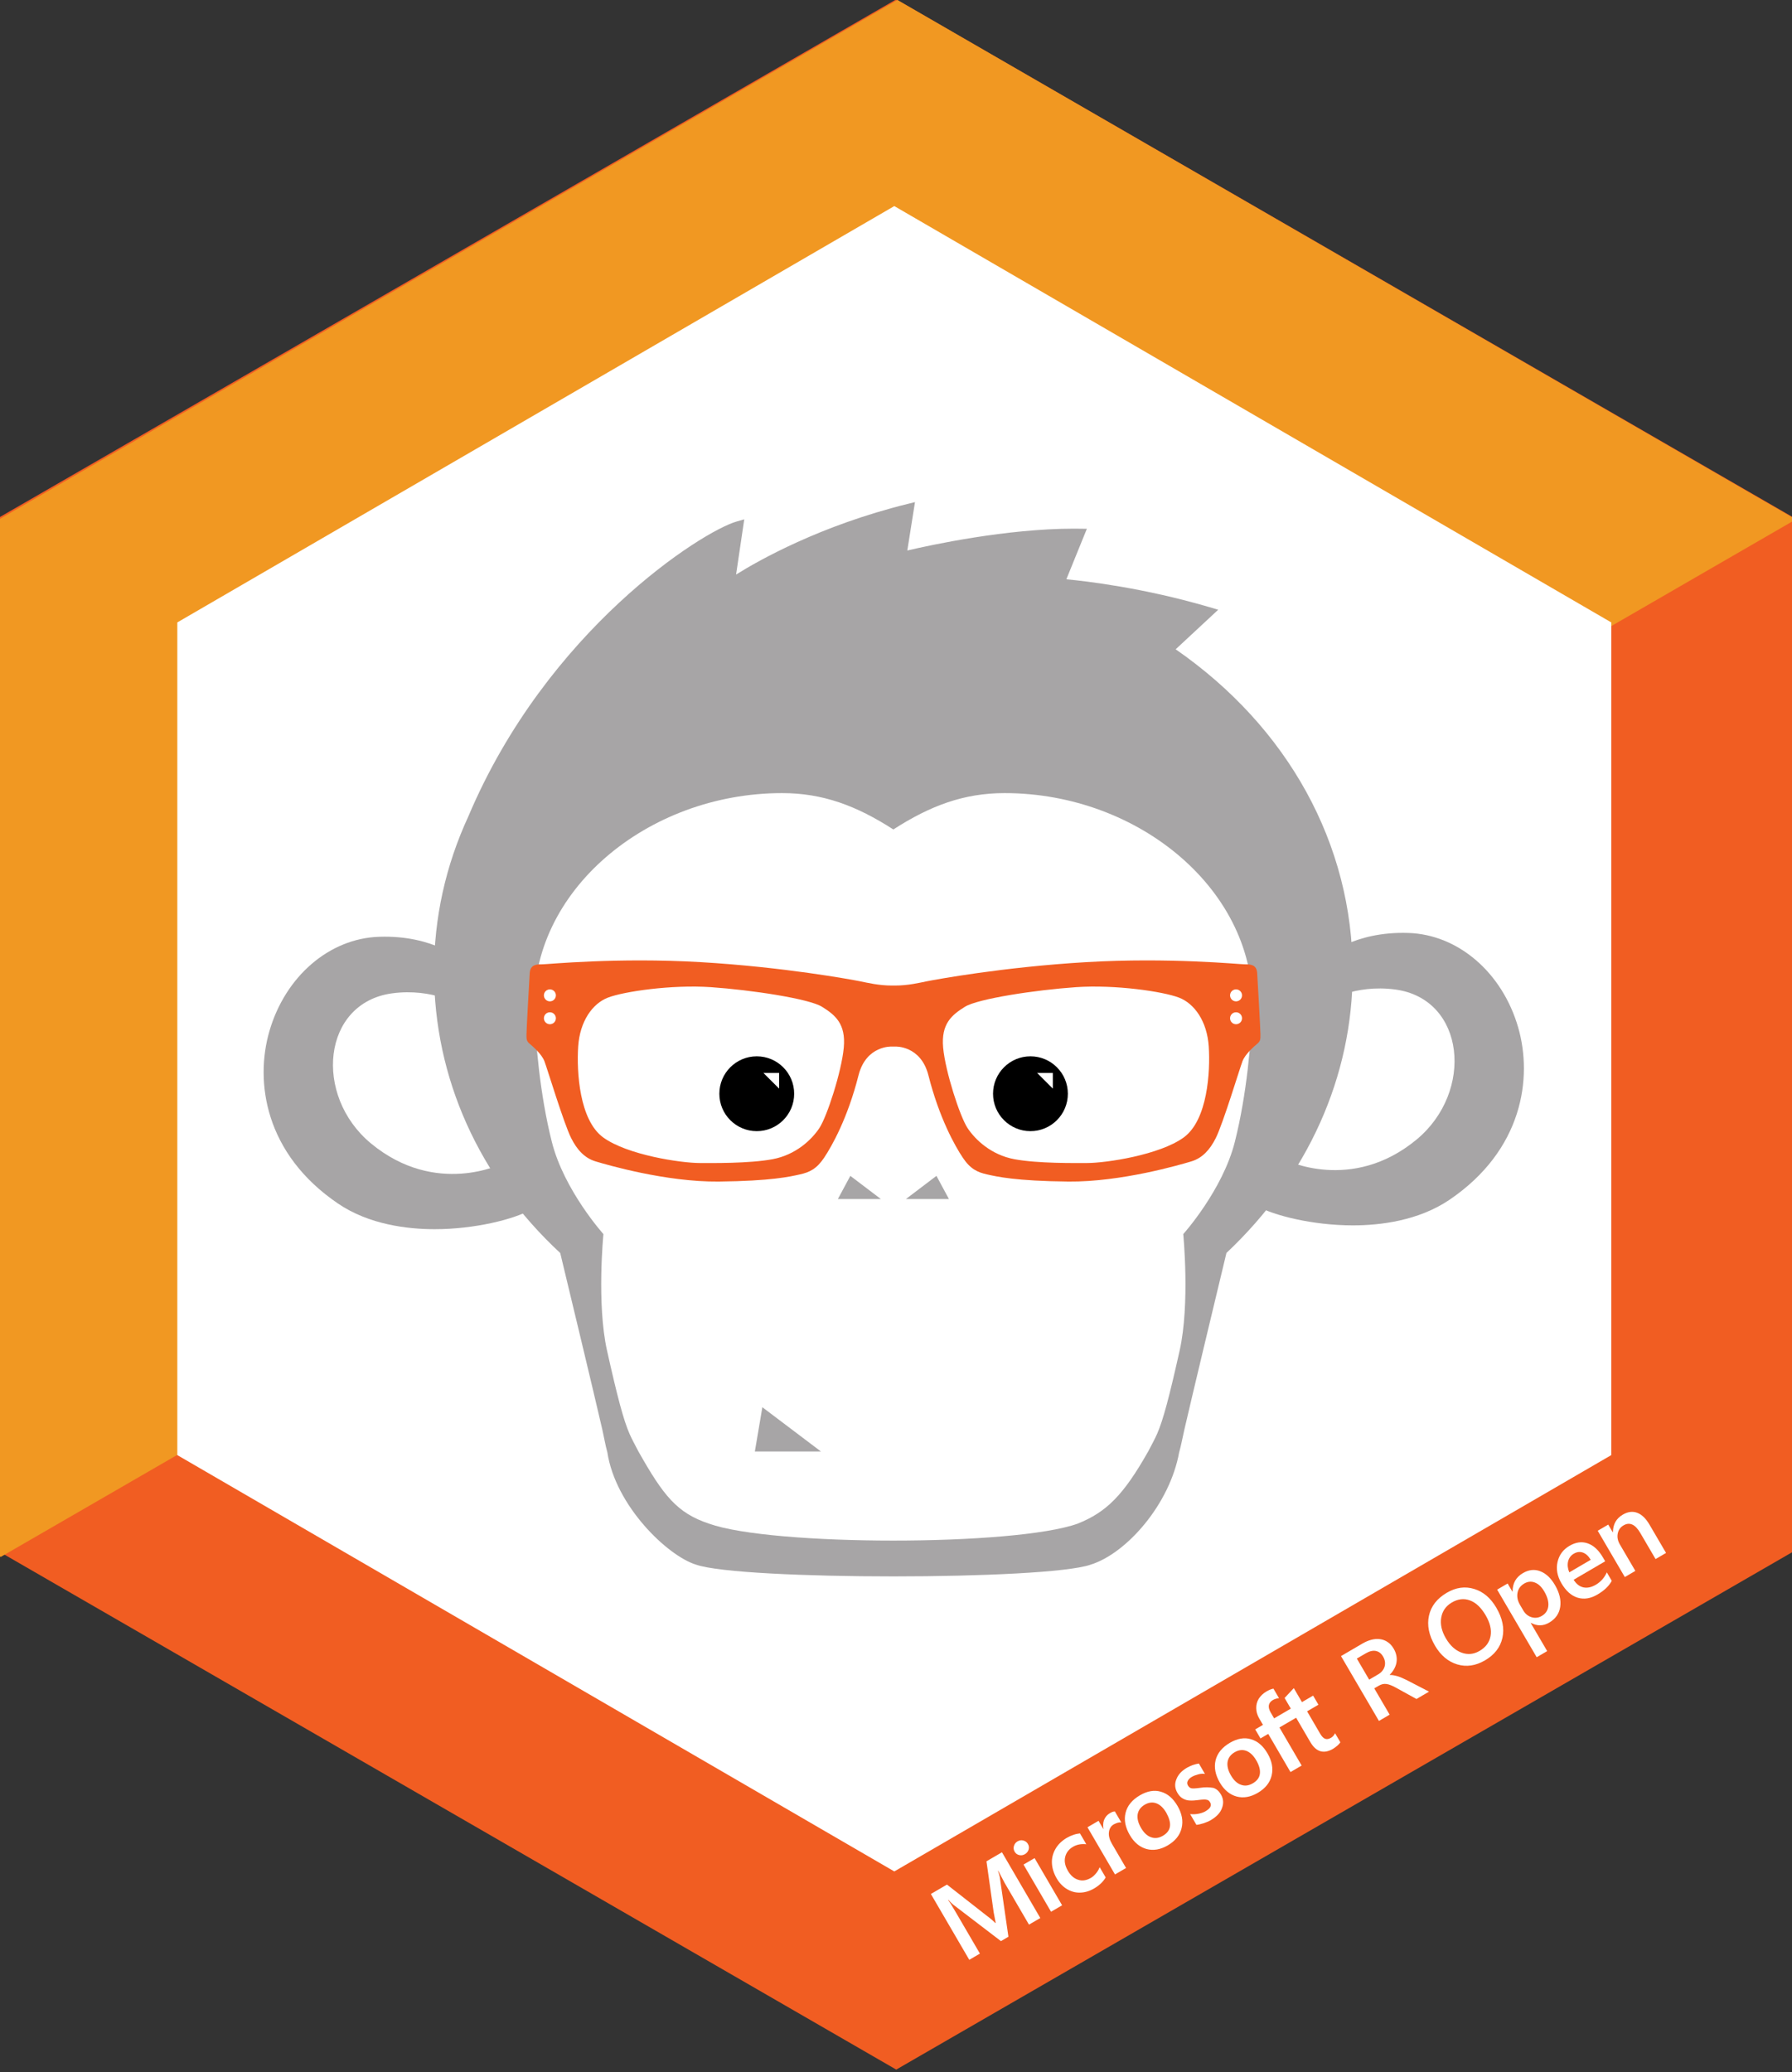 <?xml version="1.0" encoding="UTF-8" standalone="no"?>
<!-- Created with Inkscape (http://www.inkscape.org/) -->

<svg
   xmlns:dc="http://purl.org/dc/elements/1.1/"
   xmlns:cc="http://creativecommons.org/ns#"
   xmlns:rdf="http://www.w3.org/1999/02/22-rdf-syntax-ns#"
   xmlns:svg="http://www.w3.org/2000/svg"
   xmlns="http://www.w3.org/2000/svg"
   xmlns:sodipodi="http://sodipodi.sourceforge.net/DTD/sodipodi-0.dtd"
   xmlns:inkscape="http://www.inkscape.org/namespaces/inkscape"
   width="1.73in"
   height="2in"
   viewBox="0 0 43.942 50.8"
   version="1.1"
   id="svg8"
   inkscape:version="0.92.3 (2405546, 2018-03-11)"
   sodipodi:docname="Microsoft R Open.svg">
  <rect x="0" y="0" width="43.942" height="50.8" fill="#333333" stroke="none"/>
  <defs
     id="defs2">
    <clipPath
       id="clipPath831"
       clipPathUnits="userSpaceOnUse">
      <path
         inkscape:connector-curvature="0"
         id="path829"
         d="M 0,554.973 H 394.48 V 0 H 0 Z" />
    </clipPath>
    <linearGradient
       id="linearGradient865"
       spreadMethod="pad"
       gradientTransform="matrix(-28.204,-0.977,-0.977,28.204,313.12,320.117)"
       gradientUnits="userSpaceOnUse"
       y2="0"
       x2="1"
       y1="0"
       x1="0">
      <stop
         id="stop857"
         offset="0"
         style="stop-opacity:1;stop-color:#dd7e24" />
      <stop
         id="stop859"
         offset="0.147"
         style="stop-opacity:1;stop-color:#f5c22f" />
      <stop
         id="stop861"
         offset="0.552"
         style="stop-opacity:1;stop-color:#f5c22f" />
      <stop
         id="stop863"
         offset="1"
         style="stop-opacity:1;stop-color:#f5c22f" />
    </linearGradient>
    <clipPath
       id="clipPath879"
       clipPathUnits="userSpaceOnUse">
      <path
         inkscape:connector-curvature="0"
         id="path877"
         d="m 254.235,320.377 0.437,-140.294 16.729,-9.183 38.162,9.001 -0.032,138.046 -17.96,11.815 z" />
    </clipPath>
    <clipPath
       id="clipPath887"
       clipPathUnits="userSpaceOnUse">
      <path
         inkscape:connector-curvature="0"
         id="path885"
         d="m 271.094,328.59 h 38.469 V 179.901 h -38.469 z" />
    </clipPath>
    <linearGradient
       id="linearGradient917"
       spreadMethod="pad"
       gradientTransform="matrix(141.154,230.966,230.966,-141.154,119.13,83.154)"
       gradientUnits="userSpaceOnUse"
       y2="0"
       x2="1"
       y1="0"
       x1="0">
      <stop
         id="stop909"
         offset="0"
         style="stop-opacity:1;stop-color:#c7571e" />
      <stop
         id="stop911"
         offset="0.375"
         style="stop-opacity:1;stop-color:#dd7e24" />
      <stop
         id="stop913"
         offset="0.773"
         style="stop-opacity:1;stop-color:#dd7e24" />
      <stop
         id="stop915"
         offset="1"
         style="stop-opacity:1;stop-color:#dd7e24" />
    </linearGradient>
    <clipPath
       id="clipPath927"
       clipPathUnits="userSpaceOnUse">
      <path
         inkscape:connector-curvature="0"
         id="path925"
         d="M 95.512,325.402 97.127,101.079 149.899,61.698 301.648,100.5 301.522,324.209 248.061,361.72 Z" />
    </clipPath>
    <clipPath
       id="clipPath935"
       clipPathUnits="userSpaceOnUse">
      <path
         inkscape:connector-curvature="0"
         id="path933"
         d="M 85.287,326.495 H 155.421 V 84.408 H 85.287 Z" />
    </clipPath>
    <linearGradient
       id="linearGradient947"
       spreadMethod="pad"
       gradientTransform="matrix(65.057,-4.124,-6.797,-107.177,85.39,206.775)"
       gradientUnits="userSpaceOnUse"
       y2="0"
       x2="1"
       y1="0"
       x1="0">
      <stop
         id="stop941"
         offset="0"
         style="stop-opacity:1;stop-color:#393939" />
      <stop
         id="stop943"
         offset="0.58"
         style="stop-opacity:1;stop-color:#393939" />
      <stop
         id="stop945"
         offset="1"
         style="stop-opacity:1;stop-color:#eb6625" />
    </linearGradient>
    <linearGradient
       id="linearGradient983"
       spreadMethod="pad"
       gradientTransform="matrix(194.504,0,0,-194.504,103.952,322.179)"
       gradientUnits="userSpaceOnUse"
       y2="0"
       x2="1"
       y1="0"
       x1="0">
      <stop
         id="stop975"
         offset="0"
         style="stop-opacity:1;stop-color:#dd7e24" />
      <stop
         id="stop977"
         offset="0.147"
         style="stop-opacity:1;stop-color:#f5c22f" />
      <stop
         id="stop979"
         offset="0.552"
         style="stop-opacity:1;stop-color:#f5c22f" />
      <stop
         id="stop981"
         offset="1"
         style="stop-opacity:1;stop-color:#f5c22f" />
    </linearGradient>
    <clipPath
       id="clipPath993"
       clipPathUnits="userSpaceOnUse">
      <path
         inkscape:connector-curvature="0"
         id="path991"
         d="m 95.512,325.402 0.006,-0.816 60.408,-45.663 145.601,37.485 -0.004,6.203 -38.965,28.937 -14.497,10.172 z" />
    </clipPath>
    <clipPath
       id="clipPath1001"
       clipPathUnits="userSpaceOnUse">
      <path
         inkscape:connector-curvature="0"
         id="path999"
         d="M 102.443,364.53 H 251.824 V 299.765 H 102.443 Z" />
    </clipPath>
    <clipPath
       id="clipPath1017"
       clipPathUnits="userSpaceOnUse">
      <path
         inkscape:connector-curvature="0"
         id="path1015"
         d="M 95.633,368.188 H 262.161 V 295.344 H 95.633 Z" />
    </clipPath>
    <clipPath
       id="clipPath1041"
       clipPathUnits="userSpaceOnUse">
      <path
         inkscape:connector-curvature="0"
         id="path1039"
         d="M 95.512,325.402 97.127,101.079 149.899,61.698 301.648,100.5 301.522,324.209 248.061,361.72 Z" />
    </clipPath>
    <clipPath
       id="clipPath1049"
       clipPathUnits="userSpaceOnUse">
      <path
         inkscape:connector-curvature="0"
         id="path1047"
         d="m 213.889,193.089 h 48.882 v -38.682 h -48.882 z" />
    </clipPath>
    <linearGradient
       id="linearGradient1065"
       spreadMethod="pad"
       gradientTransform="matrix(-22.681,-26.863,-26.863,22.681,260.975,194.37)"
       gradientUnits="userSpaceOnUse"
       y2="0"
       x2="1"
       y1="0"
       x1="0">
      <stop
         id="stop1055"
         offset="0"
         style="stop-opacity:1;stop-color:#eb6625" />
      <stop
         id="stop1057"
         offset="0.083"
         style="stop-opacity:1;stop-color:#393939" />
      <stop
         id="stop1059"
         offset="0.415"
         style="stop-opacity:1;stop-color:#393939" />
      <stop
         id="stop1061"
         offset="0.545"
         style="stop-opacity:1;stop-color:#393939" />
      <stop
         id="stop1063"
         offset="1"
         style="stop-opacity:1;stop-color:#eb6625" />
    </linearGradient>
    <clipPath
       id="clipPath1091"
       clipPathUnits="userSpaceOnUse">
      <path
         inkscape:connector-curvature="0"
         id="path1089"
         d="M 95.512,325.402 97.127,101.079 149.899,61.698 301.648,100.5 301.522,324.209 248.061,361.72 Z" />
    </clipPath>
    <clipPath
       id="clipPath1099"
       clipPathUnits="userSpaceOnUse">
      <path
         inkscape:connector-curvature="0"
         id="path1097"
         d="M 125.684,193.252 H 239.318 V 140.746 H 125.684 Z" />
    </clipPath>
    <linearGradient
       id="linearGradient1119"
       spreadMethod="pad"
       gradientTransform="matrix(13.479,-65.5,-65.5,-13.479,174.052,208.059)"
       gradientUnits="userSpaceOnUse"
       y2="0"
       x2="1"
       y1="0"
       x1="0">
      <stop
         id="stop1105"
         offset="0"
         style="stop-opacity:1;stop-color:#eb6625" />
      <stop
         id="stop1107"
         offset="0.125"
         style="stop-opacity:1;stop-color:#eb6625" />
      <stop
         id="stop1109"
         offset="0.185"
         style="stop-opacity:1;stop-color:#393939" />
      <stop
         id="stop1111"
         offset="0.427"
         style="stop-opacity:1;stop-color:#393939" />
      <stop
         id="stop1113"
         offset="0.54"
         style="stop-opacity:1;stop-color:#393939" />
      <stop
         id="stop1115"
         offset="0.934"
         style="stop-opacity:1;stop-color:#eb6625" />
      <stop
         id="stop1117"
         offset="1"
         style="stop-opacity:1;stop-color:#eb6625" />
    </linearGradient>
    <linearGradient
       id="linearGradient1153"
       spreadMethod="pad"
       gradientTransform="matrix(-1.53e-5,212.71,212.71,1.53e-5,225.684,85.709)"
       gradientUnits="userSpaceOnUse"
       y2="0"
       x2="1"
       y1="0"
       x1="0">
      <stop
         id="stop1147"
         offset="0"
         style="stop-opacity:1;stop-color:#f2b02c" />
      <stop
         id="stop1149"
         offset="0.574"
         style="stop-opacity:1;stop-color:#f2b02c" />
      <stop
         id="stop1151"
         offset="1"
         style="stop-opacity:1;stop-color:#f5c22f" />
    </linearGradient>
    <clipPath
       id="clipPath1163"
       clipPathUnits="userSpaceOnUse">
      <path
         inkscape:connector-curvature="0"
         id="path1161"
         d="m 149.72,285.129 0.179,-121.805 112.062,28.985 V 154.925 L 149.73,126.861 149.899,61.698 301.648,100.5 301.522,324.209 Z" />
    </clipPath>
    <clipPath
       id="clipPath1171"
       clipPathUnits="userSpaceOnUse">
      <path
         inkscape:connector-curvature="0"
         id="path1169"
         d="M 149.72,324.209 H 301.647 V 61.697 H 149.72 Z" />
    </clipPath>
    <clipPath
       id="clipPath1175"
       clipPathUnits="userSpaceOnUse">
      <path
         inkscape:connector-curvature="0"
         id="path1173"
         d="M 301.647,100.5 301.522,324.209 149.72,285.129 149.9,61.697 Z" />
    </clipPath>
    <mask
       id="mask1191"
       height="1"
       width="1"
       y="0"
       x="0"
       maskUnits="userSpaceOnUse">
      <g
         id="g1201">
        <g
           id="g1199">
          <g
             id="g1197">
            <g
               id="g1195">
              <path
                 inkscape:connector-curvature="0"
                 id="path1193"
                 style="fill:url(#linearGradient1189);stroke:none"
                 d="M -32768,32767 H 32767 V -32767 H -32768 Z" />
            </g>
          </g>
        </g>
      </g>
    </mask>
    <linearGradient
       id="linearGradient1189"
       spreadMethod="pad"
       gradientTransform="matrix(-25.056,-219.54,-219.54,25.056,237.764,298.663)"
       gradientUnits="userSpaceOnUse"
       y2="0"
       x2="1"
       y1="0"
       x1="0">
      <stop
         id="stop1181"
         offset="0"
         style="stop-opacity:0.5;stop-color:#ffffff" />
      <stop
         id="stop1183"
         offset="0.166"
         style="stop-opacity:1;stop-color:#ffffff" />
      <stop
         id="stop1185"
         offset="0.337"
         style="stop-opacity:1;stop-color:#ffffff" />
      <stop
         id="stop1187"
         offset="1"
         style="stop-opacity:1;stop-color:#ffffff" />
    </linearGradient>
    <linearGradient
       id="linearGradient1211"
       spreadMethod="pad"
       gradientTransform="matrix(-25.056,-219.54,-219.54,25.056,237.764,298.663)"
       gradientUnits="userSpaceOnUse"
       y2="0"
       x2="1"
       y1="0"
       x1="0">
      <stop
         id="stop1203"
         offset="0"
         style="stop-opacity:1;stop-color:#eae7e7" />
      <stop
         id="stop1205"
         offset="0.166"
         style="stop-opacity:1;stop-color:#f5c22f" />
      <stop
         id="stop1207"
         offset="0.337"
         style="stop-opacity:1;stop-color:#dd7e24" />
      <stop
         id="stop1209"
         offset="1"
         style="stop-opacity:1;stop-color:#f2b02c" />
    </linearGradient>
    <clipPath
       id="clipPath1245"
       clipPathUnits="userSpaceOnUse">
      <path
         inkscape:connector-curvature="0"
         id="path1243"
         d="m 199.677,251.089 v -35.377 l 63.094,16 v 35.377 z" />
    </clipPath>
    <clipPath
       id="clipPath1253"
       clipPathUnits="userSpaceOnUse">
      <path
         inkscape:connector-curvature="0"
         id="path1251"
         d="m 212.004,269.389 h 51.631 v -38.115 h -51.631 z" />
    </clipPath>
    <linearGradient
       id="linearGradient1269"
       spreadMethod="pad"
       gradientTransform="matrix(-8.123,-21.267,24.131,-9.374,249.136,272.819)"
       gradientUnits="userSpaceOnUse"
       y2="0"
       x2="1"
       y1="0"
       x1="0">
      <stop
         id="stop1259"
         offset="0"
         style="stop-opacity:1;stop-color:#eb6625" />
      <stop
         id="stop1261"
         offset="0.052"
         style="stop-opacity:1;stop-color:#393939" />
      <stop
         id="stop1263"
         offset="0.258"
         style="stop-opacity:1;stop-color:#393939" />
      <stop
         id="stop1265"
         offset="0.423"
         style="stop-opacity:1;stop-color:#393939" />
      <stop
         id="stop1267"
         offset="1"
         style="stop-opacity:1;stop-color:#eb6625" />
    </linearGradient>
    <clipPath
       id="clipPath1291"
       clipPathUnits="userSpaceOnUse">
      <path
         inkscape:connector-curvature="0"
         id="path1289"
         d="m 196.943,261.315 h 71.371 v -48.168 h -71.371 z" />
    </clipPath>
    <linearGradient
       id="linearGradient1307"
       spreadMethod="pad"
       gradientTransform="matrix(-0.416,-24.497,-24.497,0.416,233.244,257.396)"
       gradientUnits="userSpaceOnUse"
       y2="0"
       x2="1"
       y1="0"
       x1="0">
      <stop
         id="stop1297"
         offset="0"
         style="stop-opacity:1;stop-color:#eb6625" />
      <stop
         id="stop1299"
         offset="0.052"
         style="stop-opacity:1;stop-color:#393939" />
      <stop
         id="stop1301"
         offset="0.258"
         style="stop-opacity:1;stop-color:#393939" />
      <stop
         id="stop1303"
         offset="0.423"
         style="stop-opacity:1;stop-color:#393939" />
      <stop
         id="stop1305"
         offset="1"
         style="stop-opacity:1;stop-color:#c7571e" />
    </linearGradient>
    <clipPath
       id="clipPath1329"
       clipPathUnits="userSpaceOnUse">
      <path
         inkscape:connector-curvature="0"
         id="path1327"
         d="M 0,554.973 H 394.48 V 0 H 0 Z" />
    </clipPath>
    <clipPath
       id="clipPath1337"
       clipPathUnits="userSpaceOnUse">
      <path
         inkscape:connector-curvature="0"
         id="path1335"
         d="M 149.72,361.72 H 301.646 V 103.617 H 149.72 Z" />
    </clipPath>
    <linearGradient
       id="linearGradient1367"
       spreadMethod="pad"
       gradientTransform="matrix(29.673,0,0,-29.673,73.234,208.782)"
       gradientUnits="userSpaceOnUse"
       y2="0"
       x2="1"
       y1="0"
       x1="0">
      <stop
         id="stop1359"
         offset="0"
         style="stop-opacity:1;stop-color:#c7571e" />
      <stop
         id="stop1361"
         offset="0.375"
         style="stop-opacity:1;stop-color:#dd7e24" />
      <stop
         id="stop1363"
         offset="0.773"
         style="stop-opacity:1;stop-color:#dd7e24" />
      <stop
         id="stop1365"
         offset="1"
         style="stop-opacity:1;stop-color:#dd7e24" />
    </linearGradient>
    <clipPath
       id="clipPath1377"
       clipPathUnits="userSpaceOnUse">
      <path
         inkscape:connector-curvature="0"
         id="path1375"
         d="M 73.235,280.377 73.672,140.083 90.4,130.9 l 38.164,9.001 -0.034,140.047 -17.959,9.813 z" />
    </clipPath>
    <clipPath
       id="clipPath1385"
       clipPathUnits="userSpaceOnUse">
      <path
         inkscape:connector-curvature="0"
         id="path1383"
         d="M 59.83,299.512 H 96.466 V 137.83 H 59.83 Z" />
    </clipPath>
    <linearGradient
       id="linearGradient1397"
       spreadMethod="pad"
       gradientTransform="matrix(31.006,-1.962,-4.634,-73.03,62.07,219.357)"
       gradientUnits="userSpaceOnUse"
       y2="0"
       x2="1"
       y1="0"
       x1="0">
      <stop
         id="stop1391"
         offset="0"
         style="stop-opacity:1;stop-color:#393939" />
      <stop
         id="stop1393"
         offset="0.58"
         style="stop-opacity:1;stop-color:#393939" />
      <stop
         id="stop1395"
         offset="1"
         style="stop-opacity:1;stop-color:#eb6625" />
    </linearGradient>
    <linearGradient
       id="linearGradient1433"
       spreadMethod="pad"
       gradientTransform="matrix(72.036,0,0,-72.036,69.458,279.174)"
       gradientUnits="userSpaceOnUse"
       y2="0"
       x2="1"
       y1="0"
       x1="0">
      <stop
         id="stop1425"
         offset="0"
         style="stop-opacity:1;stop-color:#dd7e24" />
      <stop
         id="stop1427"
         offset="0.147"
         style="stop-opacity:1;stop-color:#f5c22f" />
      <stop
         id="stop1429"
         offset="0.552"
         style="stop-opacity:1;stop-color:#f5c22f" />
      <stop
         id="stop1431"
         offset="1"
         style="stop-opacity:1;stop-color:#f5c22f" />
    </linearGradient>
    <clipPath
       id="clipPath1443"
       clipPathUnits="userSpaceOnUse">
      <path
         inkscape:connector-curvature="0"
         id="path1441"
         d="M 73.235,280.377 73.672,140.083 90.4,130.9 l 38.164,9.001 -0.034,140.047 -17.959,9.813 z" />
    </clipPath>
    <clipPath
       id="clipPath1451"
       clipPathUnits="userSpaceOnUse">
      <path
         inkscape:connector-curvature="0"
         id="path1449"
         d="M 67.857,299.17 H 130.242 V 276.54 H 67.857 Z" />
    </clipPath>
    <linearGradient
       id="linearGradient1463"
       spreadMethod="pad"
       gradientTransform="matrix(62.385,0,0,-62.385,67.857,287.855)"
       gradientUnits="userSpaceOnUse"
       y2="0"
       x2="1"
       y1="0"
       x1="0">
      <stop
         id="stop1457"
         offset="0"
         style="stop-opacity:1;stop-color:#393939" />
      <stop
         id="stop1459"
         offset="0.232"
         style="stop-opacity:1;stop-color:#eb6625" />
      <stop
         id="stop1461"
         offset="1"
         style="stop-opacity:1;stop-color:#eb6625" />
    </linearGradient>
    <linearGradient
       id="linearGradient1499"
       spreadMethod="pad"
       gradientTransform="matrix(-40.344,0,0,40.344,130.702,203.778)"
       gradientUnits="userSpaceOnUse"
       y2="0"
       x2="1"
       y1="0"
       x1="0">
      <stop
         id="stop1491"
         offset="0"
         style="stop-opacity:1;stop-color:#dd7e24" />
      <stop
         id="stop1493"
         offset="0.147"
         style="stop-opacity:1;stop-color:#f5c22f" />
      <stop
         id="stop1495"
         offset="0.552"
         style="stop-opacity:1;stop-color:#f5c22f" />
      <stop
         id="stop1497"
         offset="1"
         style="stop-opacity:1;stop-color:#f5c22f" />
    </linearGradient>
    <clipPath
       id="clipPath1509"
       clipPathUnits="userSpaceOnUse">
      <path
         inkscape:connector-curvature="0"
         id="path1507"
         d="M 73.235,280.377 73.672,140.083 90.4,130.9 l 38.164,9.001 -0.034,140.047 -17.959,9.813 z" />
    </clipPath>
    <clipPath
       id="clipPath1517"
       clipPathUnits="userSpaceOnUse">
      <path
         inkscape:connector-curvature="0"
         id="path1515"
         d="M 90.487,279.168 H 128.631 V 130.699 H 90.487 Z" />
    </clipPath>
    <linearGradient
       id="linearGradient1529"
       spreadMethod="pad"
       gradientTransform="matrix(-29.672,-118.801,-47.735,55.155,122.525,256.057)"
       gradientUnits="userSpaceOnUse"
       y2="0"
       x2="1"
       y1="0"
       x1="0">
      <stop
         id="stop1523"
         offset="0"
         style="stop-opacity:1;stop-color:#393939" />
      <stop
         id="stop1525"
         offset="0.656"
         style="stop-opacity:1;stop-color:#eb6625" />
      <stop
         id="stop1527"
         offset="1"
         style="stop-opacity:1;stop-color:#eb6625" />
    </linearGradient>
    <clipPath
       id="clipPath1551"
       clipPathUnits="userSpaceOnUse">
      <path
         inkscape:connector-curvature="0"
         id="path1549"
         d="M 0,554.973 H 394.48 V 0 H 0 Z" />
    </clipPath>
    <clipPath
       id="clipPath1559"
       clipPathUnits="userSpaceOnUse">
      <path
         inkscape:connector-curvature="0"
         id="path1557"
         d="m 90.457,289.762 h 38.107 V 139.901 H 90.457 Z" />
    </clipPath>
    <linearGradient
       id="linearGradient1593"
       spreadMethod="pad"
       gradientTransform="matrix(27.5,0,0,-27.5,148.399,488.64)"
       gradientUnits="userSpaceOnUse"
       y2="0"
       x2="1"
       y1="0"
       x1="0">
      <stop
         id="stop1581"
         offset="0"
         style="stop-opacity:1;stop-color:#f5c22f" />
      <stop
         id="stop1583"
         offset="0.086"
         style="stop-opacity:1;stop-color:#dd7e24" />
      <stop
         id="stop1585"
         offset="0.101"
         style="stop-opacity:1;stop-color:#dd7e24" />
      <stop
         id="stop1587"
         offset="0.724"
         style="stop-opacity:1;stop-color:#f5c22f" />
      <stop
         id="stop1589"
         offset="0.853"
         style="stop-opacity:1;stop-color:#eae7e7" />
      <stop
         id="stop1591"
         offset="1"
         style="stop-opacity:1;stop-color:#f5c22f" />
    </linearGradient>
    <linearGradient
       id="linearGradient1613"
       spreadMethod="pad"
       gradientTransform="matrix(27.484,0,0,-27.484,148.399,511.143)"
       gradientUnits="userSpaceOnUse"
       y2="0"
       x2="1"
       y1="0"
       x1="0">
      <stop
         id="stop1609"
         offset="0"
         style="stop-opacity:1;stop-color:#f2b02c" />
      <stop
         id="stop1611"
         offset="1"
         style="stop-opacity:1;stop-color:#f5c22f" />
    </linearGradient>
    <linearGradient
       id="linearGradient1641"
       spreadMethod="pad"
       gradientTransform="matrix(27.5,0,0,-27.5,196.149,488.64)"
       gradientUnits="userSpaceOnUse"
       y2="0"
       x2="1"
       y1="0"
       x1="0">
      <stop
         id="stop1629"
         offset="0"
         style="stop-opacity:1;stop-color:#f5c22f" />
      <stop
         id="stop1631"
         offset="0.086"
         style="stop-opacity:1;stop-color:#dd7e24" />
      <stop
         id="stop1633"
         offset="0.101"
         style="stop-opacity:1;stop-color:#dd7e24" />
      <stop
         id="stop1635"
         offset="0.724"
         style="stop-opacity:1;stop-color:#f5c22f" />
      <stop
         id="stop1637"
         offset="0.853"
         style="stop-opacity:1;stop-color:#eae7e7" />
      <stop
         id="stop1639"
         offset="1"
         style="stop-opacity:1;stop-color:#f5c22f" />
    </linearGradient>
    <linearGradient
       id="linearGradient1661"
       spreadMethod="pad"
       gradientTransform="matrix(27.484,0,0,-27.484,196.149,511.143)"
       gradientUnits="userSpaceOnUse"
       y2="0"
       x2="1"
       y1="0"
       x1="0">
      <stop
         id="stop1657"
         offset="0"
         style="stop-opacity:1;stop-color:#f2b02c" />
      <stop
         id="stop1659"
         offset="1"
         style="stop-opacity:1;stop-color:#f5c22f" />
    </linearGradient>
    <clipPath
       id="clipPath1671"
       clipPathUnits="userSpaceOnUse">
      <path
         inkscape:connector-curvature="0"
         id="path1669"
         d="m 111.371,394.051 c 0,-43.755 27.682,-86.637 82.09,-86.637 v 0 c 52.5,0 85.798,40.413 85.798,86.637 v 0 c 0,43.757 -25.662,90.344 -85.798,90.344 v 0 c -57.749,0 -82.09,-46.587 -82.09,-90.344" />
    </clipPath>
    <clipPath
       id="clipPath1683"
       clipPathUnits="userSpaceOnUse">
      <path
         inkscape:connector-curvature="0"
         id="path1681"
         d="m 115.067,466.212 h 116.91 V 311.953 h -116.91 z" />
    </clipPath>
    <radialGradient
       id="radialGradient1693"
       spreadMethod="pad"
       gradientTransform="matrix(149.908,0,0,-157.752,148.841,461.193)"
       gradientUnits="userSpaceOnUse"
       r="1"
       cy="0"
       cx="0"
       fy="0"
       fx="0">
      <stop
         id="stop1689"
         offset="0"
         style="stop-opacity:1;stop-color:#f0f0f0" />
      <stop
         id="stop1691"
         offset="1"
         style="stop-opacity:1;stop-color:#adaba9" />
    </radialGradient>
    <clipPath
       id="clipPath1715"
       clipPathUnits="userSpaceOnUse">
      <path
         inkscape:connector-curvature="0"
         id="path1713"
         d="M 124.937,481.64 H 261.64 V 431.061 H 124.937 Z" />
    </clipPath>
    <clipPath
       id="clipPath1731"
       clipPathUnits="userSpaceOnUse">
      <path
         inkscape:connector-curvature="0"
         id="path1729"
         d="m 171.627,472.224 h 50.327 v -41.728 h -50.327 z" />
    </clipPath>
    <linearGradient
       id="linearGradient1743"
       spreadMethod="pad"
       gradientTransform="matrix(53.459,-5.769,5.769,-62.31,170.654,454.68)"
       gradientUnits="userSpaceOnUse"
       y2="0"
       x2="1"
       y1="0"
       x1="0">
      <stop
         id="stop1737"
         offset="0"
         style="stop-opacity:1;stop-color:#f0f0f0" />
      <stop
         id="stop1739"
         offset="0.515"
         style="stop-opacity:1;stop-color:#f0f0f0" />
      <stop
         id="stop1741"
         offset="1"
         style="stop-opacity:1;stop-color:#adaba9" />
    </linearGradient>
    <clipPath
       id="clipPath1765"
       clipPathUnits="userSpaceOnUse">
      <path
         inkscape:connector-curvature="0"
         id="path1763"
         d="M 119.403,473.431 H 169.73 V 425.703 H 119.403 Z" />
    </clipPath>
    <linearGradient
       id="linearGradient1777"
       spreadMethod="pad"
       gradientTransform="matrix(54.021,-5.83,5.83,-62.966,118.148,452.916)"
       gradientUnits="userSpaceOnUse"
       y2="0"
       x2="1"
       y1="0"
       x1="0">
      <stop
         id="stop1771"
         offset="0"
         style="stop-opacity:1;stop-color:#f0f0f0" />
      <stop
         id="stop1773"
         offset="0.515"
         style="stop-opacity:1;stop-color:#f0f0f0" />
      <stop
         id="stop1775"
         offset="1"
         style="stop-opacity:1;stop-color:#adaba9" />
    </linearGradient>
    <clipPath
       id="clipPath1799"
       clipPathUnits="userSpaceOnUse">
      <path
         inkscape:connector-curvature="0"
         id="path1797"
         d="M 91.765,368.062 H 184.968 V 330.68 H 91.765 Z" />
    </clipPath>
    <clipPath
       id="clipPath1815"
       clipPathUnits="userSpaceOnUse">
      <path
         inkscape:connector-curvature="0"
         id="path1813"
         d="M 0,554.973 H 394.48 V 0 H 0 Z" />
    </clipPath>
    <clipPath
       id="clipPath1827"
       clipPathUnits="userSpaceOnUse">
      <path
         inkscape:connector-curvature="0"
         id="path1825"
         d="m 254.084,385.28 h 11.725 v -8.305 h -11.725 z" />
    </clipPath>
    <clipPath
       id="clipPath1843"
       clipPathUnits="userSpaceOnUse">
      <path
         inkscape:connector-curvature="0"
         id="path1841"
         d="M 213.889,378.964 H 228.52 V 368.6 h -14.631 z" />
    </clipPath>
    <clipPath
       id="clipPath1859"
       clipPathUnits="userSpaceOnUse">
      <path
         inkscape:connector-curvature="0"
         id="path1857"
         d="m 213.889,376.314 c 0,-3.708 3.274,-6.714 7.314,-6.714 v 0 c 4.042,0 7.317,3.006 7.317,6.714 v 0 c 0,3.708 -3.275,6.714 -7.317,6.714 v 0 c -4.04,0 -7.314,-3.006 -7.314,-6.714" />
    </clipPath>
    <mask
       id="mask1877"
       height="1"
       width="1"
       y="0"
       x="0"
       maskUnits="userSpaceOnUse">
      <g
         id="g1887">
        <g
           id="g1885">
          <g
             id="g1883">
            <g
               id="g1881">
              <path
                 inkscape:connector-curvature="0"
                 id="path1879"
                 style="fill:url(#radialGradient1875);stroke:none"
                 d="M -32767,32767 H 32767 V -32767 H -32767 Z" />
            </g>
          </g>
        </g>
      </g>
    </mask>
    <radialGradient
       id="radialGradient1875"
       spreadMethod="pad"
       gradientTransform="matrix(-4.981,-4.949,-4.949,4.981,224.274,379.896)"
       gradientUnits="userSpaceOnUse"
       r="1"
       cy="0"
       cx="0"
       fy="0"
       fx="0">
      <stop
         id="stop1869"
         offset="0"
         style="stop-opacity:0.3;stop-color:#ffffff" />
      <stop
         id="stop1871"
         offset="0.516"
         style="stop-opacity:1;stop-color:#ffffff" />
      <stop
         id="stop1873"
         offset="1"
         style="stop-opacity:1;stop-color:#ffffff" />
    </radialGradient>
    <radialGradient
       id="radialGradient1899"
       spreadMethod="pad"
       gradientTransform="matrix(-4.981,-4.949,-4.949,4.981,224.274,379.896)"
       gradientUnits="userSpaceOnUse"
       r="1"
       cy="0"
       cx="0"
       fy="0"
       fx="0">
      <stop
         id="stop1893"
         offset="0"
         style="stop-opacity:1;stop-color:#ffffff" />
      <stop
         id="stop1895"
         offset="0.516"
         style="stop-opacity:1;stop-color:#232020" />
      <stop
         id="stop1897"
         offset="1"
         style="stop-opacity:1;stop-color:#232020" />
    </radialGradient>
    <clipPath
       id="clipPath1909"
       clipPathUnits="userSpaceOnUse">
      <path
         inkscape:connector-curvature="0"
         id="path1907"
         d="m 254.084,383.24 c 0,-2.971 2.624,-5.38 5.861,-5.38 v 0 c 3.239,0 5.864,2.409 5.864,5.38 v 0 c 0,2.972 -2.625,5.381 -5.864,5.381 v 0 c -3.237,0 -5.861,-2.409 -5.861,-5.381" />
    </clipPath>
    <mask
       id="mask1927"
       height="1"
       width="1"
       y="0"
       x="0"
       maskUnits="userSpaceOnUse">
      <g
         id="g1937">
        <g
           id="g1935">
          <g
             id="g1933">
            <g
               id="g1931">
              <path
                 inkscape:connector-curvature="0"
                 id="path1929"
                 style="fill:url(#radialGradient1925);stroke:none"
                 d="M -32767,32767 H 32767 V -32767 H -32767 Z" />
            </g>
          </g>
        </g>
      </g>
    </mask>
    <radialGradient
       id="radialGradient1925"
       spreadMethod="pad"
       gradientTransform="matrix(-2.896,-4.067,-4.067,2.896,262.132,386.246)"
       gradientUnits="userSpaceOnUse"
       r="1"
       cy="0"
       cx="0"
       fy="0"
       fx="0">
      <stop
         id="stop1919"
         offset="0"
         style="stop-opacity:0.3;stop-color:#ffffff" />
      <stop
         id="stop1921"
         offset="0.516"
         style="stop-opacity:1;stop-color:#ffffff" />
      <stop
         id="stop1923"
         offset="1"
         style="stop-opacity:1;stop-color:#ffffff" />
    </radialGradient>
    <radialGradient
       id="radialGradient1949"
       spreadMethod="pad"
       gradientTransform="matrix(-2.896,-4.067,-4.067,2.896,262.132,386.246)"
       gradientUnits="userSpaceOnUse"
       r="1"
       cy="0"
       cx="0"
       fy="0"
       fx="0">
      <stop
         id="stop1943"
         offset="0"
         style="stop-opacity:1;stop-color:#ffffff" />
      <stop
         id="stop1945"
         offset="0.516"
         style="stop-opacity:1;stop-color:#232020" />
      <stop
         id="stop1947"
         offset="1"
         style="stop-opacity:1;stop-color:#232020" />
    </radialGradient>
    <linearGradient
       id="linearGradient1977"
       spreadMethod="pad"
       gradientTransform="matrix(27.5,0,0,-27.5,204.899,473.64)"
       gradientUnits="userSpaceOnUse"
       y2="0"
       x2="1"
       y1="0"
       x1="0">
      <stop
         id="stop1965"
         offset="0"
         style="stop-opacity:1;stop-color:#f5c22f" />
      <stop
         id="stop1967"
         offset="0.086"
         style="stop-opacity:1;stop-color:#dd7e24" />
      <stop
         id="stop1969"
         offset="0.101"
         style="stop-opacity:1;stop-color:#dd7e24" />
      <stop
         id="stop1971"
         offset="0.724"
         style="stop-opacity:1;stop-color:#f5c22f" />
      <stop
         id="stop1973"
         offset="0.853"
         style="stop-opacity:1;stop-color:#eae7e7" />
      <stop
         id="stop1975"
         offset="1"
         style="stop-opacity:1;stop-color:#f5c22f" />
    </linearGradient>
    <linearGradient
       id="linearGradient1999"
       spreadMethod="pad"
       gradientTransform="matrix(27.484,0,0,-27.484,204.899,496.143)"
       gradientUnits="userSpaceOnUse"
       y2="0"
       x2="1"
       y1="0"
       x1="0">
      <stop
         id="stop1993"
         offset="0"
         style="stop-opacity:1;stop-color:#f2b02c" />
      <stop
         id="stop1995"
         offset="0.988"
         style="stop-opacity:1;stop-color:#f5c22f" />
      <stop
         id="stop1997"
         offset="1"
         style="stop-opacity:1;stop-color:#f5c22f" />
    </linearGradient>
    <linearGradient
       id="linearGradient2027"
       spreadMethod="pad"
       gradientTransform="matrix(27.5,0,0,-27.5,152.649,475.64)"
       gradientUnits="userSpaceOnUse"
       y2="0"
       x2="1"
       y1="0"
       x1="0">
      <stop
         id="stop2015"
         offset="0"
         style="stop-opacity:1;stop-color:#f5c22f" />
      <stop
         id="stop2017"
         offset="0.086"
         style="stop-opacity:1;stop-color:#dd7e24" />
      <stop
         id="stop2019"
         offset="0.101"
         style="stop-opacity:1;stop-color:#dd7e24" />
      <stop
         id="stop2021"
         offset="0.724"
         style="stop-opacity:1;stop-color:#f5c22f" />
      <stop
         id="stop2023"
         offset="0.853"
         style="stop-opacity:1;stop-color:#eae7e7" />
      <stop
         id="stop2025"
         offset="1"
         style="stop-opacity:1;stop-color:#f5c22f" />
    </linearGradient>
    <linearGradient
       id="linearGradient2047"
       spreadMethod="pad"
       gradientTransform="matrix(27.484,0,0,-27.484,152.649,498.143)"
       gradientUnits="userSpaceOnUse"
       y2="0"
       x2="1"
       y1="0"
       x1="0">
      <stop
         id="stop2043"
         offset="0"
         style="stop-opacity:1;stop-color:#f2b02c" />
      <stop
         id="stop2045"
         offset="1"
         style="stop-opacity:1;stop-color:#f5c22f" />
    </linearGradient>
    <clipPath
       id="clipPath2057"
       clipPathUnits="userSpaceOnUse">
      <path
         inkscape:connector-curvature="0"
         id="path2055"
         d="M 0,554.973 H 394.48 V 0 H 0 Z" />
    </clipPath>
    <clipPath
       id="clipPath2069"
       clipPathUnits="userSpaceOnUse">
      <path
         inkscape:connector-curvature="0"
         id="path2067"
         d="m 118.228,357.774 h 64.756 v -18.289 h -64.756 z" />
    </clipPath>
    <clipPath
       id="clipPath2085"
       clipPathUnits="userSpaceOnUse">
      <path
         inkscape:connector-curvature="0"
         id="path2083"
         d="M 97.669,395.905 H 123.429 V 354.718 H 97.669 Z" />
    </clipPath>
    <radialGradient
       id="radialGradient2097"
       spreadMethod="pad"
       gradientTransform="matrix(12.725,0,0,-20.85,110.55,375.311)"
       gradientUnits="userSpaceOnUse"
       r="1"
       cy="0"
       cx="0"
       fy="0"
       fx="0">
      <stop
         id="stop2091"
         offset="0"
         style="stop-opacity:1;stop-color:#ffffff" />
      <stop
         id="stop2093"
         offset="0.585"
         style="stop-opacity:1;stop-color:#ffffff" />
      <stop
         id="stop2095"
         offset="1"
         style="stop-opacity:1;stop-color:#232020" />
    </radialGradient>
    <clipPath
       id="clipPath2119"
       clipPathUnits="userSpaceOnUse">
      <path
         inkscape:connector-curvature="0"
         id="path2117"
         d="m 105.9,390.38 h 3.093 v -9.902 H 105.9 Z" />
    </clipPath>
    <clipPath
       id="clipPath2135"
       clipPathUnits="userSpaceOnUse">
      <path
         inkscape:connector-curvature="0"
         id="path2133"
         d="m 109.003,382.701 h 3.093 v -9.903 h -3.093 z" />
    </clipPath>
    <clipPath
       id="clipPath2151"
       clipPathUnits="userSpaceOnUse">
      <path
         inkscape:connector-curvature="0"
         id="path2149"
         d="m 124.68,362.357 h 35.951 V 350.42 H 124.68 Z" />
    </clipPath>
    <clipPath
       id="clipPath2167"
       clipPathUnits="userSpaceOnUse">
      <path
         inkscape:connector-curvature="0"
         id="path2165"
         d="m 163.286,350.895 h 7.501 v -1.897 h -7.501 z" />
    </clipPath>
  </defs>
  <sodipodi:namedview
     id="base"
     pagecolor="#ffffff"
     bordercolor="#666666"
     borderopacity="1.0"
     inkscape:pageopacity="0.0"
     inkscape:pageshadow="2"
     inkscape:zoom="5.12"
     inkscape:cx="-45.921112"
     inkscape:cy="142.17503"
     inkscape:document-units="mm"
     inkscape:current-layer="layer1"
     showgrid="false"
     units="in"
     inkscape:window-width="3840"
     inkscape:window-height="2035"
     inkscape:window-x="633"
     inkscape:window-y="-13"
     inkscape:window-maximized="1" />
  <g
     inkscape:label="Layer 1"
     inkscape:groupmode="layer"
     id="layer1"
     transform="translate(0,-246.2)">
    <path
       sodipodi:type="star"
       style="display:inline;fill:#f15d22;fill-opacity:1;stroke-width:0.208"
       id="path821-4"
       sodipodi:sides="6"
       sodipodi:cx="97.673737"
       sodipodi:cy="184.21606"
       sodipodi:r1="112.78392"
       sodipodi:r2="97.673744"
       sodipodi:arg1="0.52359878"
       sodipodi:arg2="1.0471976"
       inkscape:flatsided="true"
       inkscape:rounded="0"
       inkscape:randomized="0"
       d="M 195.347,240.608 97.674,297 -3.7838365e-6,240.608 -3.2873954e-6,127.824 97.674,71.432 195.347,127.824 Z"
       transform="matrix(0.225,0,0,0.225,1.3348923e-6,230.113)"
       inkscape:label="Border Hex Dark" />
    <path
       style="display:inline;fill:#f19822;fill-opacity:1;stroke-width:0.177"
       d="M 83.039,0 0,48 v 96 L 0.066,144.037 166.08,48.107 V 48 Z"
       transform="matrix(0.265,0,0,0.265,0,246.2)"
       id="path5918"
       inkscape:connector-curvature="0"
       inkscape:label="Border Hex Light" />
    <path
       sodipodi:type="star"
       style="display:inline;fill:#ffffff;fill-opacity:1;stroke-width:0.208"
       id="path821-6"
       sodipodi:sides="6"
       sodipodi:cx="97.673737"
       sodipodi:cy="184.21606"
       sodipodi:r1="112.78392"
       sodipodi:r2="97.673744"
       sodipodi:arg1="0.52359878"
       sodipodi:arg2="1.0471976"
       inkscape:flatsided="true"
       inkscape:rounded="0"
       inkscape:randomized="0"
       d="M 195.347,240.608 97.674,297 -3.7838365e-6,240.608 -3.2873954e-6,127.824 97.674,71.432 195.347,127.824 Z"
       transform="matrix(0.18,0,0,0.181,4.348,238.323)"
       inkscape:label="Inner Hex" />
    <g
       style="display:inline"
       transform="matrix(0.547,0,0,-0.547,-276.412,695.532)"
       id="g1075-5"
       inkscape:label="Clark">
      <g
         inkscape:label="Left Ear"
         id="g5599">
        <path
           inkscape:connector-curvature="0"
           id="path1181-7"
           style="fill:#a7a5a6;fill-opacity:1;fill-rule:nonzero;stroke:none"
           d="m 524.809,766.357 c -1.205,0 -2.935,0.199 -4.333,1.149 -3.275,2.223 -3.736,5.449 -3.076,7.726 0.713,2.459 2.689,4.158 4.917,4.23 2.476,0.086 3.76,-1.084 3.812,-1.132 l 0.038,-0.035 0.014,-0.051 3.049,-10.951 -0.126,-0.071 c -0.74,-0.42 -2.497,-0.865 -4.295,-0.865"
           inkscape:label="Left Ear - Outer" />
        <path
           inkscape:connector-curvature="0"
           id="path1185-0"
           style="fill:#ffffff;fill-opacity:1;fill-rule:nonzero;stroke:none"
           d="m 526.018,776.372 c 0,0 -1.277,0.803 -3.114,0.556 -3.139,-0.423 -3.545,-4.586 -0.944,-6.733 2.916,-2.404 5.895,-0.893 5.895,-0.893 z"
           inkscape:label="Left Ear - Inner" />
      </g>
      <g
         inkscape:label="Right Ear"
         id="g5595">
        <path
           inkscape:connector-curvature="0"
           id="path1189-1"
           style="fill:#a7a5a6;fill-opacity:1;fill-rule:nonzero;stroke:none"
           d="m 565.971,766.528 v 0 c -1.798,0 -3.555,0.445 -4.296,0.865 l -0.126,0.071 3.062,11.002 0.038,0.035 c 0.052,0.048 1.338,1.216 3.813,1.133 2.229,-0.072 4.205,-1.772 4.918,-4.23 0.659,-2.278 0.198,-5.504 -3.076,-7.727 -1.399,-0.949 -3.128,-1.149 -4.333,-1.149"
           inkscape:label="Right Ear - Outer" />
        <path
           inkscape:connector-curvature="0"
           id="path1193-4"
           style="fill:#ffffff;fill-opacity:1;fill-rule:nonzero;stroke:none"
           d="m 564.76,776.543 c 0,0 1.277,0.804 3.114,0.556 3.139,-0.423 3.546,-4.585 0.944,-6.732 -2.916,-2.405 -5.894,-0.895 -5.894,-0.895 z"
           inkscape:label="Right Ear - Inner" />
      </g>
      <path
         inkscape:label="Head"
         d="m 558.185,756.365 c -0.42,-2.34 -2.367,-4.547 -3.973,-5.044 -2.001,-0.699 -15.668,-0.702 -17.682,0 -1.278,0.39 -3.619,2.633 -3.981,5.044 l -0.008,0.028 c -0.077,0.27 -0.148,0.687 -0.216,0.981 -0.386,1.674 -1.436,6.041 -1.887,7.915 -3.648,3.381 -5.657,7.856 -5.657,12.609 0,2.407 0.516,4.747 1.535,6.953 3.534,8.366 10.488,12.788 12.039,13.226 l 0.332,0.094 -0.366,-2.474 c 1.01,0.632 3.767,2.197 7.692,3.166 l 0.328,0.081 -0.344,-2.169 c 1.05,0.246 4.432,0.979 7.468,0.979 l 0.581,-0.006 -0.919,-2.263 c 0.867,-0.081 3.464,-0.38 6.431,-1.254 l 0.376,-0.111 -1.907,-1.773 c 5.047,-3.496 7.934,-8.747 7.934,-14.449 0,-4.695 -2.008,-9.17 -5.658,-12.607 -0.551,-2.294 -1.514,-6.304 -1.886,-7.917 -0.07,-0.304 -0.144,-0.702 -0.223,-0.981 z"
         style="display:inline;opacity:1;fill:#a7a5a6;fill-opacity:1;fill-rule:nonzero;stroke:none"
         id="path1197-9"
         inkscape:connector-curvature="0"
         sodipodi:nodetypes="cccccccscccccccccccccscccc" />
      <path
         inkscape:label="Face"
         d="m 556.795,756.394 c 0.156,0.304 0.29,0.537 0.406,0.804 0.263,0.606 0.534,1.617 1.004,3.718 0.469,2.1 0.162,5.221 0.162,5.221 0,0 1.767,1.965 2.313,4.136 0.546,2.171 0.728,4.507 0.781,5.879 0.208,5.319 -5.033,9.75 -11.104,9.75 -1.823,0 -3.33,-0.563 -4.986,-1.63 -1.657,1.067 -3.164,1.63 -4.988,1.63 -6.071,0 -11.312,-4.431 -11.103,-9.75 0.053,-1.372 0.234,-3.708 0.781,-5.879 0.546,-2.171 2.313,-4.136 2.313,-4.136 0,0 -0.307,-3.121 0.162,-5.221 0.469,-2.101 0.741,-3.112 1.003,-3.718 0.116,-0.267 0.249,-0.5 0.405,-0.804 1.116,-1.974 1.726,-2.757 3.162,-3.234 2.821,-1.012 13.701,-1.013 16.528,-7e-5 1.277,0.51 2.047,1.264 3.16,3.234 z"
         style="fill:#ffffff;fill-opacity:1;fill-rule:nonzero;stroke:none"
         id="path1201-7"
         inkscape:connector-curvature="0"
         sodipodi:nodetypes="ccccscscscccccccccc" />
      <g
         inkscape:label="Glasses"
         id="g5611">
        <path
           inkscape:label="Glasses - Frame"
           inkscape:connector-curvature="0"
           id="path1205-2"
           style="fill:#f15d22;fill-opacity:1;fill-rule:nonzero;stroke:none"
           d="m 554.045,769.322 c 0.879,0 3.269,0.366 4.343,1.147 1.073,0.78 1.195,2.953 1.122,4.074 -0.073,1.123 -0.635,1.928 -1.342,2.196 -0.708,0.269 -2.83,0.586 -4.611,0.465 -1.782,-0.123 -4.392,-0.514 -4.978,-0.879 -0.585,-0.366 -1.073,-0.757 -0.976,-1.83 0.098,-1.073 0.756,-3.099 1.098,-3.611 0.342,-0.512 1.049,-1.196 2.098,-1.391 1.05,-0.196 2.735,-0.171 3.246,-0.171 m -14.092,0.171 c 1.05,0.195 1.757,0.879 2.099,1.391 0.342,0.512 1,2.538 1.097,3.611 0.099,1.073 -0.39,1.464 -0.975,1.83 -0.586,0.365 -3.196,0.756 -4.977,0.879 -1.782,0.121 -3.905,-0.196 -4.613,-0.465 -0.707,-0.268 -1.268,-1.073 -1.341,-2.196 -0.073,-1.121 0.049,-3.294 1.122,-4.074 1.074,-0.781 3.464,-1.147 4.343,-1.147 0.511,0 2.196,-0.025 3.245,0.171 m 5.35,5.05 c 0,0 -1.151,0.062 -1.494,-1.292 -0.488,-1.928 -1.196,-3.172 -1.537,-3.685 -0.342,-0.512 -0.659,-0.659 -1.098,-0.756 -0.44,-0.097 -1.269,-0.293 -3.636,-0.318 -2.367,-0.024 -5.026,0.757 -5.514,0.903 -0.488,0.147 -0.83,0.513 -1.098,1.049 -0.328,0.657 -1.074,3.123 -1.196,3.441 -0.122,0.317 -0.512,0.658 -0.659,0.78 -0.146,0.123 -0.146,0.196 -0.146,0.416 0,0.219 0.122,2.366 0.146,2.756 0.025,0.391 0.318,0.391 0.562,0.391 0.243,0 3.366,0.317 7.099,0.098 3.734,-0.22 6.759,-0.782 7.125,-0.854 0.366,-0.074 0.867,-0.195 1.446,-0.195 h 0.147 c 0.579,0 1.08,0.121 1.446,0.195 0.366,0.072 3.391,0.634 7.124,0.854 3.733,0.219 6.857,-0.098 7.1,-0.098 0.244,0 0.537,0 0.561,-0.391 0.025,-0.39 0.147,-2.537 0.147,-2.756 0,-0.22 0,-0.293 -0.147,-0.416 -0.146,-0.122 -0.537,-0.463 -0.659,-0.78 -0.121,-0.318 -0.867,-2.784 -1.195,-3.441 -0.268,-0.536 -0.61,-0.902 -1.098,-1.049 -0.488,-0.146 -3.147,-0.927 -5.514,-0.903 -2.367,0.025 -3.196,0.221 -3.635,0.318 -0.44,0.097 -0.757,0.244 -1.098,0.756 -0.342,0.513 -1.049,1.757 -1.538,3.685 -0.343,1.354 -1.494,1.292 -1.494,1.292 z" />
        <path
           inkscape:connector-curvature="0"
           id="path1209-7"
           style="fill:#ffffff;fill-opacity:1;fill-rule:nonzero;stroke:none"
           d="m 530.243,776.837 c 0,-0.148 -0.12,-0.269 -0.269,-0.269 -0.148,0 -0.268,0.121 -0.268,0.269 0,0.148 0.12,0.268 0.268,0.268 0.149,0 0.269,-0.12 0.269,-0.268"
           inkscape:label="Glasses - Dot - Top Left" />
        <path
           inkscape:connector-curvature="0"
           id="path1213-7"
           style="fill:#ffffff;fill-opacity:1;fill-rule:nonzero;stroke:none"
           d="m 530.243,775.811 c 0,-0.149 -0.12,-0.268 -0.269,-0.268 -0.148,0 -0.268,0.119 -0.268,0.268 0,0.148 0.12,0.268 0.268,0.268 0.149,0 0.269,-0.12 0.269,-0.268"
           inkscape:label="Glasses - Dot - Bottom Left" />
        <path
           inkscape:connector-curvature="0"
           id="path1217-4"
           style="fill:#ffffff;fill-opacity:1;fill-rule:nonzero;stroke:none"
           d="m 560.465,776.837 c 0,-0.148 0.12,-0.269 0.268,-0.269 0.149,0 0.269,0.121 0.269,0.269 0,0.148 -0.12,0.268 -0.269,0.268 -0.148,0 -0.268,-0.12 -0.268,-0.268"
           inkscape:label="Glasses - Dot - Top Right" />
        <path
           inkscape:connector-curvature="0"
           id="path1221-7"
           style="fill:#ffffff;fill-opacity:1;fill-rule:nonzero;stroke:none"
           d="m 560.465,775.811 c 0,-0.149 0.12,-0.268 0.268,-0.268 0.149,0 0.269,0.119 0.269,0.268 0,0.148 -0.12,0.268 -0.269,0.268 -0.148,0 -0.268,-0.12 -0.268,-0.268"
           inkscape:label="Glasses - Dot - Bottom Right" />
      </g>
      <g
         inkscape:label="Nose"
         id="g5617">
        <path
           inkscape:connector-curvature="0"
           id="path1225-7"
           style="fill:#a7a5a6;fill-opacity:1;fill-rule:nonzero;stroke:none"
           d="m 544.812,767.708 h -1.928 l 0.559,1.039 z"
           inkscape:label="Nostril - Left" />
        <path
           inkscape:connector-curvature="0"
           id="path1229-4"
           style="fill:#a7a5a6;fill-opacity:1;fill-rule:nonzero;stroke:none"
           d="m 545.934,767.708 h 1.929 l -0.56,1.039 z"
           inkscape:label="Nostril - Right" />
      </g>
      <path
         inkscape:label="Mouth"
         d="m 542.125,756.394 h -2.962 l 0.336,1.984 z"
         style="fill:#a7a5a6;fill-opacity:1;fill-rule:nonzero;stroke:none"
         id="path1233-9"
         inkscape:connector-curvature="0" />
      <g
         id="g5660"
         inkscape:label="Eyes">
        <g
           inkscape:label="Eye - Left"
           id="g5652">
          <path
             d="m 540.925,772.428 c 0,-0.927 -0.751,-1.677 -1.677,-1.677 -0.926,0 -1.677,0.75 -1.677,1.677 0,0.926 0.751,1.677 1.677,1.677 0.926,0 1.677,-0.751 1.677,-1.677"
             style="fill:#000000;fill-opacity:1;fill-rule:nonzero;stroke:none"
             id="path1237-9"
             inkscape:connector-curvature="0"
             inkscape:label="Eye - Left - Circle" />
          <path
             d="m 539.546,773.36 h 0.705 v -0.703 z"
             style="fill:#ffffff;fill-opacity:1;fill-rule:nonzero;stroke:none"
             id="path1241-4"
             inkscape:connector-curvature="0"
             inkscape:label="Eye - Left - Highlight" />
        </g>
        <g
           inkscape:label="Eye - Right"
           id="g5648">
          <path
             d="m 553.194,772.428 c 0,-0.927 -0.751,-1.677 -1.677,-1.677 -0.926,0 -1.677,0.75 -1.677,1.677 0,0.926 0.751,1.677 1.677,1.677 0.926,0 1.677,-0.751 1.677,-1.677"
             style="fill:#000000;fill-opacity:1;fill-rule:nonzero;stroke:none"
             id="path1245-9"
             inkscape:connector-curvature="0"
             inkscape:label="Eye - Right - Circle" />
          <path
             d="m 551.816,773.36 h 0.704 v -0.703 z"
             style="fill:#ffffff;fill-opacity:1;fill-rule:nonzero;stroke:none"
             id="path1249-4"
             inkscape:connector-curvature="0"
             inkscape:label="Eye - Right - Highlight" />
        </g>
      </g>
    </g>
    <g
       id="g4510"
       transform="matrix(0.29,0,0,0.29,-58.013,154.202)"
       inkscape:label="Text">
      <g
         transform="matrix(0.072,-0.042,0.042,0.072,265.597,482.514)"
         style="fill:#ffffff;fill-opacity:1"
         id="g9273"
         inkscape:label="Microsoft Wordmark">
        <path
           style="fill:#ffffff;fill-opacity:1"
           inkscape:connector-curvature="0"
           d="m 213.2,74.3 -3.6,10.2 h -0.3 c -0.6,-2.3 -1.7,-5.8 -3.5,-10 L 186.5,26 h -18.9 v 77.3 h 12.5 V 55.6 c 0,-3 0,-6.4 -0.1,-10.6 -0.1,-2.1 -0.3,-3.7 -0.4,-4.9 h 0.3 c 0.6,3 1.3,5.2 1.8,6.6 l 23.2,56.4 h 8.8 l 23,-56.9 c 0.5,-1.3 1,-3.9 1.5,-6.1 h 0.3 c -0.3,5.7 -0.5,10.8 -0.6,13.9 v 49 h 13.3 V 25.8 H 233 Z m 50.6,-26.7 h 13 V 103 h -13 z m 6.6,-23.4 c -2.2,0 -4,0.8 -5.5,2.2 -1.5,1.4 -2.3,3.2 -2.3,5.4 0,2.1 0.8,3.9 2.3,5.3 1.5,1.4 3.3,2.1 5.5,2.1 2.2,0 4.1,-0.8 5.5,-2.1 1.5,-1.4 2.3,-3.2 2.3,-5.3 0,-2.1 -0.8,-3.9 -2.3,-5.4 -1.3,-1.4 -3.2,-2.2 -5.5,-2.2 m 52.5,22.9 c -2.4,-0.5 -4.9,-0.8 -7.3,-0.8 -5.9,0 -11.3,1.3 -15.8,3.9 -4.5,2.6 -8.1,6.2 -10.4,10.7 -2.4,4.6 -3.6,9.9 -3.6,16 0,5.3 1.2,10 3.5,14.3 2.3,4.2 5.5,7.6 9.8,9.9 4.1,2.3 8.9,3.5 14.3,3.5 6.2,0 11.5,-1.3 15.7,-3.7 l 0.1,-0.1 v -12 l -0.5,0.4 c -1.9,1.4 -4.1,2.6 -6.3,3.3 -2.3,0.8 -4.4,1.2 -6.2,1.2 -5.2,0 -9.3,-1.5 -12.2,-4.8 -3,-3.2 -4.5,-7.6 -4.5,-13.1 0,-5.7 1.5,-10.2 4.6,-13.5 3.1,-3.3 7.2,-5 12.2,-5 4.2,0 8.5,1.4 12.4,4.2 l 0.5,0.4 V 49.2 l -0.1,-0.1 c -1.7,-0.7 -3.6,-1.5 -6.2,-2 m 42.9,-0.4 c -3.2,0 -6.2,1 -8.8,3.1 -2.2,1.8 -3.7,4.4 -5,7.5 h -0.1 v -9.7 h -13 V 103 h 13 V 74.7 c 0,-4.8 1,-8.8 3.2,-11.7 2.2,-3 5,-4.5 8.4,-4.5 1.2,0 2.4,0.3 3.9,0.5 1.4,0.4 2.4,0.8 3.1,1.3 l 0.5,0.4 v -13 l -0.3,-0.1 C 369.8,47 368,46.7 365.8,46.7 m 35.4,-0.3 c -9.1,0 -16.4,2.7 -21.5,8 -5.2,5.3 -7.7,12.6 -7.7,21.8 0,8.6 2.6,15.6 7.6,20.7 5,5 11.8,7.6 20.3,7.6 8.9,0 16,-2.7 21.1,-8.1 5.2,-5.4 7.7,-12.6 7.7,-21.5 0,-8.8 -2.4,-15.8 -7.3,-20.9 -4.7,-5.1 -11.6,-7.6 -20.2,-7.6 M 411.6,89 c -2.4,3.1 -6.2,4.6 -10.9,4.6 -4.7,0 -8.5,-1.5 -11.2,-4.8 -2.7,-3.1 -4,-7.6 -4,-13.3 0,-5.9 1.4,-10.4 4,-13.6 2.7,-3.2 6.4,-4.8 11.1,-4.8 4.6,0 8.2,1.5 10.8,4.6 2.6,3.1 4,7.6 4,13.5 -0.2,6 -1.3,10.7 -3.8,13.8 m 46.1,-18.4 c -4.1,-1.7 -6.7,-3 -7.9,-4.1 -1,-1 -1.5,-2.4 -1.5,-4.2 0,-1.5 0.6,-3 2.1,-4 1.5,-1 3.2,-1.5 5.7,-1.5 2.2,0 4.5,0.4 6.7,1 2.2,0.6 4.2,1.5 5.8,2.7 l 0.5,0.4 V 48.7 l -0.3,-0.1 c -1.5,-0.6 -3.5,-1.2 -5.9,-1.7 -2.4,-0.4 -4.6,-0.6 -6.4,-0.6 -6.2,0 -11.3,1.5 -15.3,4.8 -4,3.1 -5.9,7.3 -5.9,12.2 0,2.6 0.4,4.9 1.3,6.8 0.9,1.9 2.2,3.7 4,5.2 1.8,1.4 4.4,3 8,4.5 3,1.3 5.3,2.3 6.7,3.1 1.4,0.8 2.3,1.7 3,2.4 0.5,0.8 0.8,1.8 0.8,3.1 0,3.7 -2.8,5.5 -8.5,5.5 -2.2,0 -4.5,-0.4 -7.2,-1.3 -2.7,-0.9 -5.2,-2.2 -7.3,-3.7 l -0.5,-0.4 v 12.7 l 0.3,0.1 c 1.9,0.9 4.2,1.5 7,2.2 2.8,0.5 5.3,0.9 7.5,0.9 6.7,0 12.2,-1.5 16.1,-4.8 4,-3.2 6.1,-7.3 6.1,-12.6 0,-3.7 -1,-7 -3.2,-9.5 -2.9,-2.4 -6.5,-4.9 -11.7,-6.9 m 49.2,-24.2 c -9.1,0 -16.4,2.7 -21.5,8 -5.1,5.3 -7.7,12.6 -7.7,21.8 0,8.6 2.6,15.6 7.6,20.7 5,5 11.8,7.6 20.3,7.6 8.9,0 16,-2.7 21.1,-8.1 5.2,-5.4 7.7,-12.6 7.7,-21.5 0,-8.8 -2.4,-15.8 -7.3,-20.9 -4.7,-5.1 -11.6,-7.6 -20.2,-7.6 M 517.2,89 c -2.4,3.1 -6.2,4.6 -10.9,4.6 -4.8,0 -8.5,-1.5 -11.2,-4.8 -2.7,-3.1 -4,-7.6 -4,-13.3 0,-5.9 1.4,-10.4 4,-13.6 2.7,-3.2 6.4,-4.8 11.1,-4.8 4.5,0 8.2,1.5 10.8,4.6 2.6,3.1 4,7.6 4,13.5 0,6 -1.3,10.7 -3.8,13.8"
           id="path9269" />
        <path
           style="fill:#ffffff;fill-opacity:1"
           inkscape:connector-curvature="0"
           d="M 603.9,58.3 V 47.6 H 590.8 V 31.2 l -0.4,0.1 -12.4,3.7 -0.3,0.1 v 12.5 h -19.6 v -7 c 0,-3.2 0.8,-5.7 2.2,-7.3 1.4,-1.6 3.5,-2.4 6.1,-2.4 1.8,0 3.7,0.4 5.8,1.3 l 0.5,0.3 V 21.2 l -0.3,-0.1 c -1.8,-0.6 -4.2,-1 -7.3,-1 -3.9,0 -7.3,0.9 -10.4,2.4 -3.1,1.7 -5.4,4 -7.1,7.1 -1.7,3 -2.6,6.4 -2.6,10.3 v 7.7 h -9.1 V 58.2 H 545 V 103 h 13.1 V 58.3 h 19.6 v 28.5 c 0,11.7 5.5,17.6 16.5,17.6 1.8,0 3.7,-0.3 5.5,-0.6 1.9,-0.4 3.3,-0.9 4.1,-1.3 l 0.1,-0.1 V 91.7 l -0.5,0.4 c -0.8,0.5 -1.5,0.9 -2.7,1.2 -1,0.3 -1.9,0.4 -2.6,0.4 -2.6,0 -4.4,-0.6 -5.7,-2.1 -1.2,-1.4 -1.8,-3.7 -1.8,-7.1 V 58.3 Z"
           id="path9271" />
      </g>
      <g
         aria-label="R Open"
         transform="rotate(-30.334)"
         style="font-style:normal;font-variant:normal;font-weight:normal;font-stretch:normal;font-size:9.07px;line-height:1.25;font-family:'Segoe UI';-inkscape-font-specification:'Segoe UI';letter-spacing:0px;word-spacing:0px;fill:#000000;fill-opacity:1;stroke:none;stroke-width:0.567"
         id="text5914"
         inkscape:label="R Open">
        <path
           d="m 44.508,559.289 h -1.231 l -1.014,-1.701 q -0.137,-0.235 -0.27,-0.399 -0.128,-0.168 -0.266,-0.275 -0.133,-0.106 -0.292,-0.155 -0.159,-0.049 -0.359,-0.049 h -0.425 v 2.577 h -1.05 v -6.351 h 2.09 q 0.447,0 0.824,0.106 0.376,0.106 0.655,0.323 0.279,0.213 0.434,0.536 0.159,0.319 0.159,0.748 0,0.337 -0.102,0.62 -0.097,0.279 -0.283,0.5 -0.182,0.217 -0.443,0.372 -0.257,0.155 -0.58,0.239 v 0.018 q 0.173,0.097 0.301,0.217 0.128,0.115 0.244,0.239 0.115,0.124 0.226,0.283 0.115,0.155 0.252,0.363 z m -3.857,-5.496 v 2.064 h 0.877 q 0.244,0 0.447,-0.075 0.208,-0.075 0.359,-0.217 0.151,-0.142 0.235,-0.345 0.084,-0.204 0.084,-0.456 0,-0.456 -0.288,-0.713 -0.288,-0.257 -0.828,-0.257 z"
           style="font-style:normal;font-variant:normal;font-weight:600;font-stretch:normal;font-family:'Segoe UI';-inkscape-font-specification:'Segoe UI Semi-Bold';letter-spacing:-0.219px;fill:#ffffff;fill-opacity:1;stroke-width:0.567"
           id="path5923"
           inkscape:connector-curvature="0" />
        <path
           d="m 49.93,559.396 q -1.373,0 -2.201,-0.89 -0.824,-0.89 -0.824,-2.316 0,-1.532 0.841,-2.445 0.841,-0.912 2.285,-0.912 1.337,0 2.152,0.886 0.819,0.886 0.819,2.316 0,1.554 -0.837,2.458 -0.837,0.903 -2.236,0.903 z m 0.049,-5.638 q -0.872,0 -1.422,0.651 -0.545,0.651 -0.545,1.714 0,1.058 0.531,1.705 0.531,0.647 1.391,0.647 0.912,0 1.439,-0.616 0.527,-0.616 0.527,-1.723 0,-1.138 -0.514,-1.758 -0.509,-0.62 -1.408,-0.62 z"
           style="font-style:normal;font-variant:normal;font-weight:600;font-stretch:normal;font-family:'Segoe UI';-inkscape-font-specification:'Segoe UI Semi-Bold';letter-spacing:-0.219px;fill:#ffffff;fill-opacity:1;stroke-width:0.567"
           id="path5925"
           inkscape:connector-curvature="0" />
        <path
           d="m 54.879,558.621 h -0.018 v 2.755 h -1.027 v -6.621 h 1.027 v 0.797 h 0.018 q 0.527,-0.903 1.541,-0.903 0.864,0 1.346,0.607 0.483,0.607 0.483,1.63 0,1.134 -0.545,1.816 -0.545,0.682 -1.488,0.682 -0.868,0 -1.337,-0.762 z m -0.027,-1.789 v 0.562 q 0,0.496 0.314,0.841 0.319,0.345 0.806,0.345 0.571,0 0.895,-0.443 0.328,-0.447 0.328,-1.244 0,-0.669 -0.306,-1.045 -0.301,-0.381 -0.819,-0.381 -0.549,0 -0.886,0.39 -0.332,0.39 -0.332,0.974 z"
           style="font-style:normal;font-variant:normal;font-weight:600;font-stretch:normal;font-family:'Segoe UI';-inkscape-font-specification:'Segoe UI Semi-Bold';letter-spacing:-0.219px;fill:#ffffff;fill-opacity:1;stroke-width:0.567"
           id="path5927"
           inkscape:connector-curvature="0" />
        <path
           d="m 62.929,557.301 h -3.091 q 0.018,0.629 0.385,0.97 0.372,0.341 1.019,0.341 0.726,0 1.333,-0.434 v 0.828 q -0.62,0.39 -1.639,0.39 -1.001,0 -1.572,-0.616 -0.567,-0.62 -0.567,-1.74 0,-1.058 0.624,-1.723 0.629,-0.669 1.559,-0.669 0.93,0 1.439,0.598 0.509,0.598 0.509,1.661 z m -0.992,-0.726 q -0.004,-0.554 -0.261,-0.859 -0.257,-0.31 -0.709,-0.31 -0.443,0 -0.753,0.323 -0.306,0.323 -0.376,0.846 z"
           style="font-style:normal;font-variant:normal;font-weight:600;font-stretch:normal;font-family:'Segoe UI';-inkscape-font-specification:'Segoe UI Semi-Bold';letter-spacing:-0.219px;fill:#ffffff;fill-opacity:1;stroke-width:0.567"
           id="path5929"
           inkscape:connector-curvature="0" />
        <path
           d="M 67.727,559.289 H 66.7 v -2.555 q 0,-1.271 -0.899,-1.271 -0.469,0 -0.775,0.354 -0.306,0.35 -0.306,0.886 v 2.586 h -1.032 v -4.535 h 1.032 v 0.753 h 0.018 q 0.509,-0.859 1.47,-0.859 0.74,0 1.129,0.483 0.39,0.478 0.39,1.386 z"
           style="font-style:normal;font-variant:normal;font-weight:600;font-stretch:normal;font-family:'Segoe UI';-inkscape-font-specification:'Segoe UI Semi-Bold';letter-spacing:-0.219px;fill:#ffffff;fill-opacity:1;stroke-width:0.567"
           id="path5931"
           inkscape:connector-curvature="0" />
      </g>
    </g>
  </g>
</svg>
